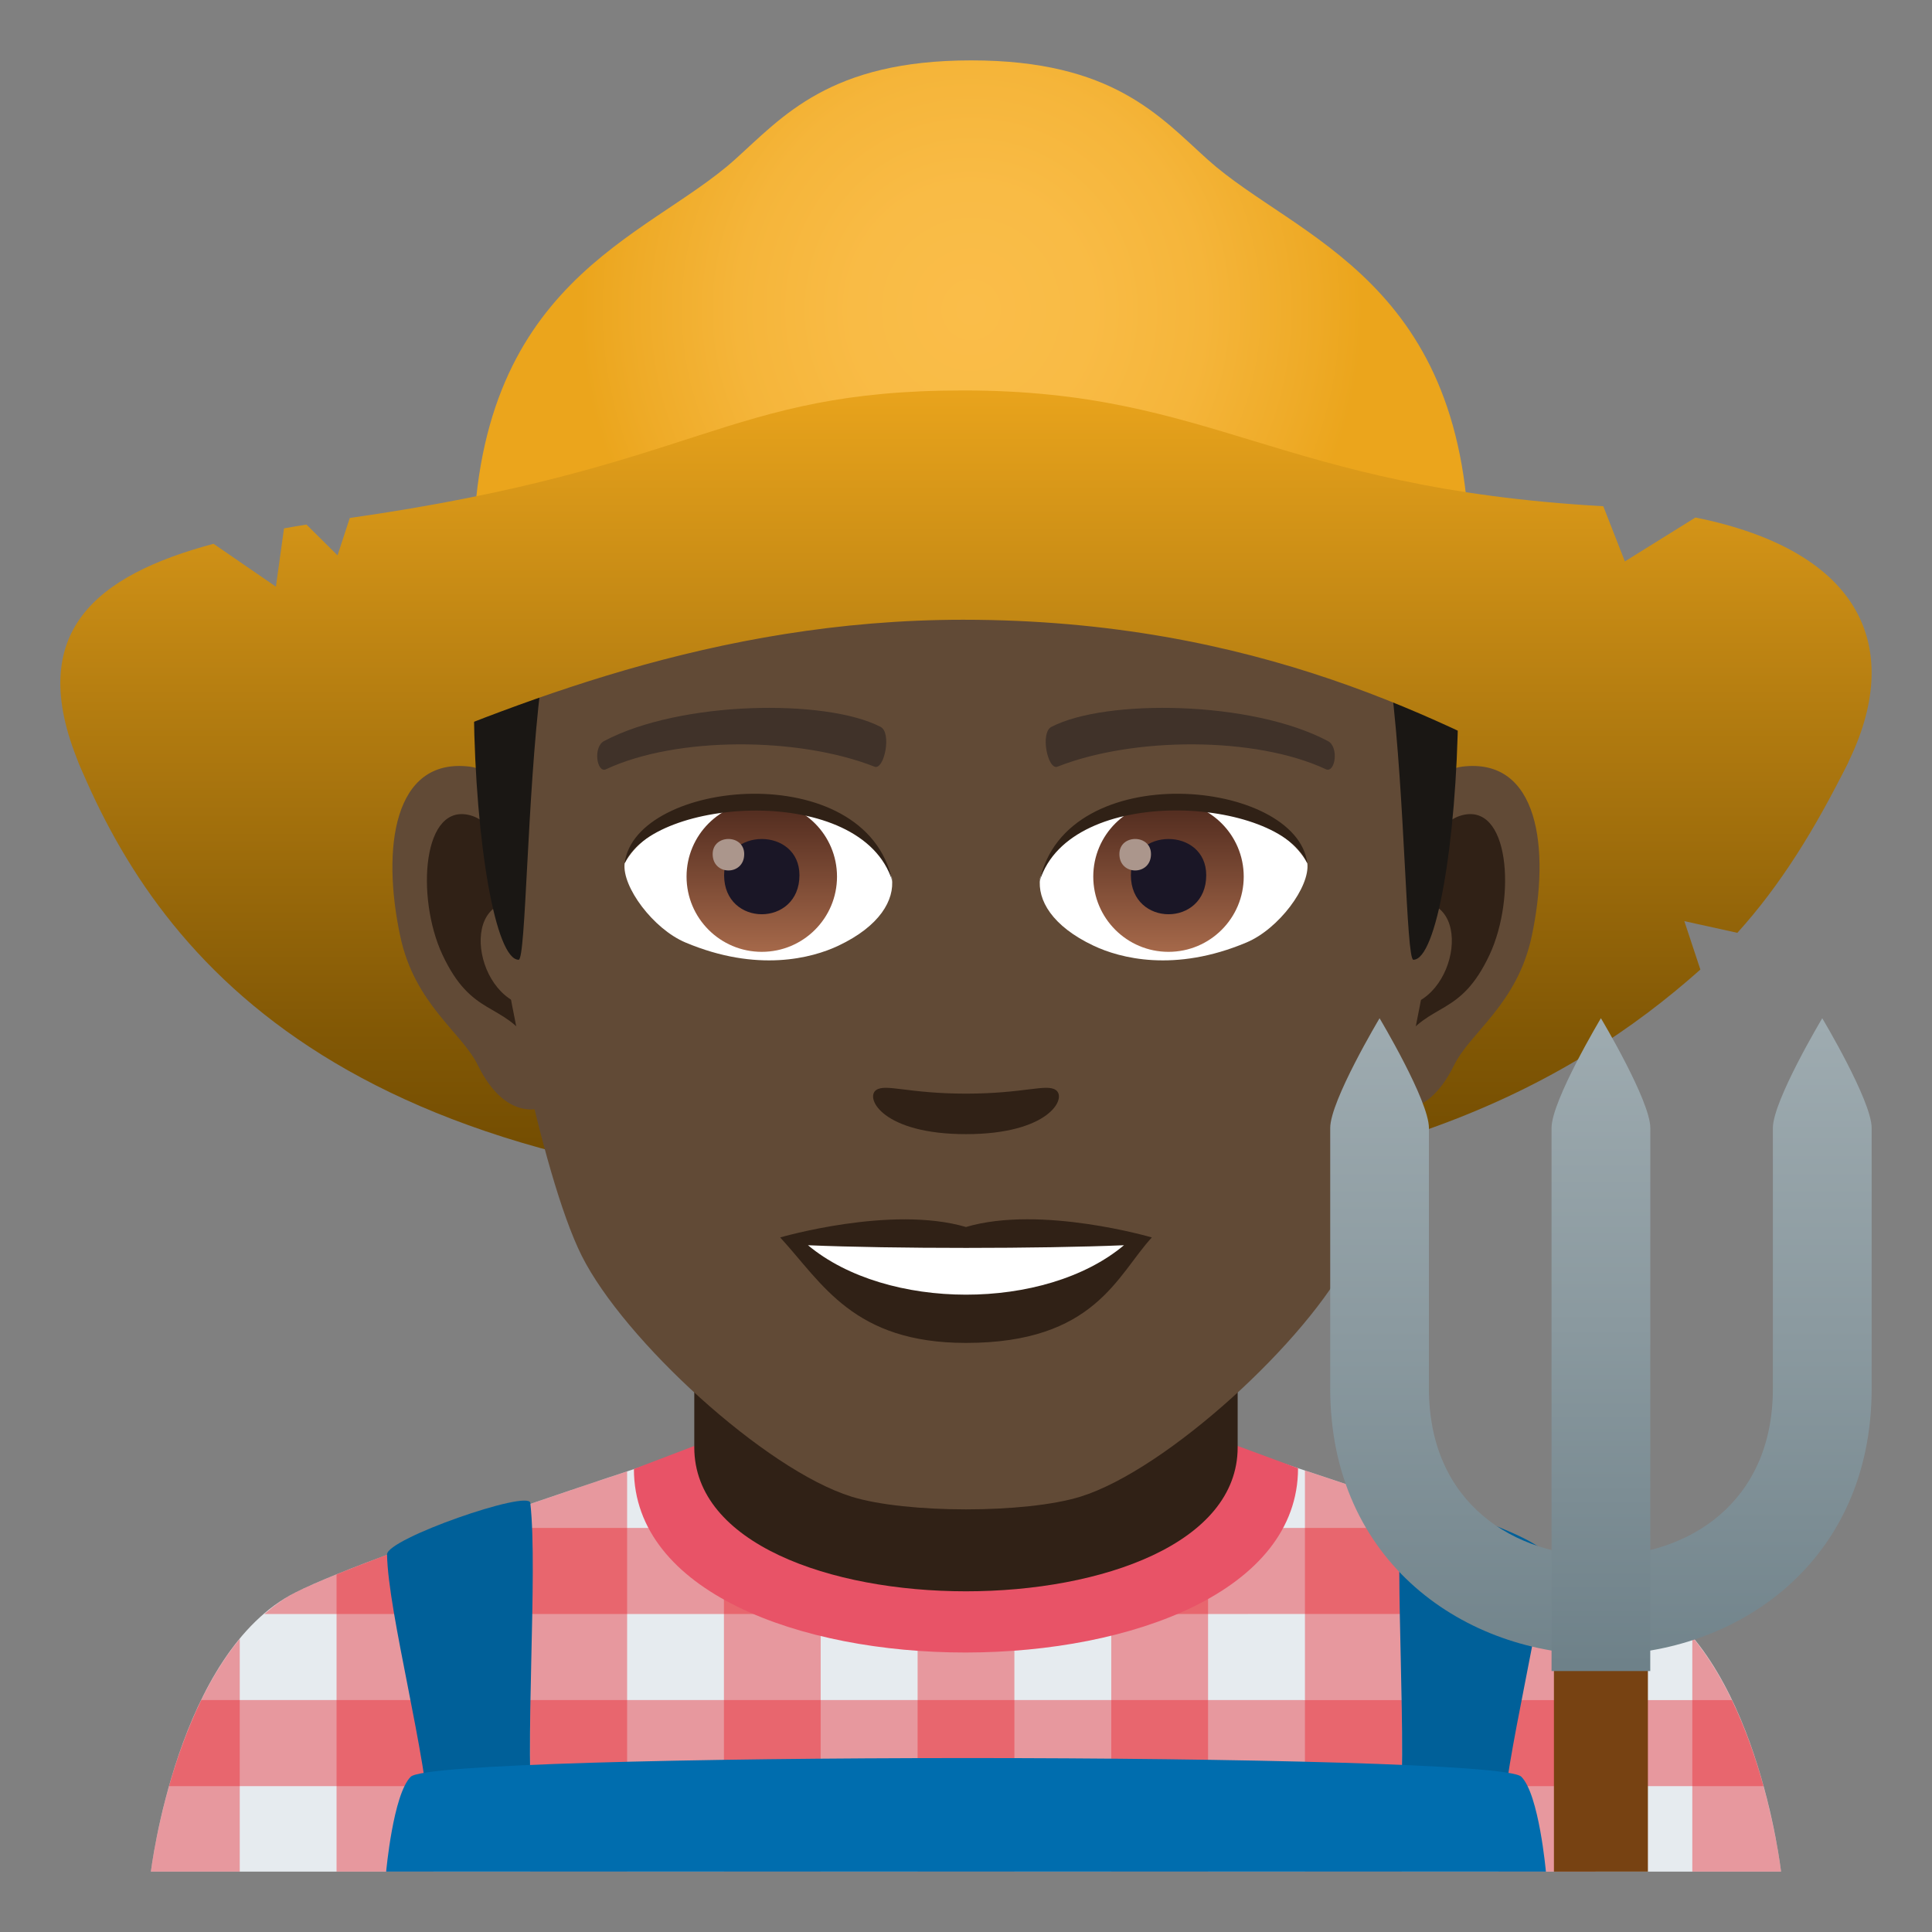 <?xml version="1.0" encoding="utf-8"?>
<!-- Generator: Adobe Illustrator 15.0.0, SVG Export Plug-In . SVG Version: 6.00 Build 0)  -->
<!DOCTYPE svg PUBLIC "-//W3C//DTD SVG 1.1//EN" "http://www.w3.org/Graphics/SVG/1.1/DTD/svg11.dtd">
<svg version="1.1" id="Layer_1" xmlns:x="http://ns.adobe.com/Extensibility/1.0/" xmlns:i="http://ns.adobe.com/AdobeIllustrator/10.0/" xmlns:graph="http://ns.adobe.com/Graphs/1.0/"
	 xmlns="http://www.w3.org/2000/svg" xmlns:xlink="http://www.w3.org/1999/xlink" xmlns:a="http://ns.adobe.com/AdobeSVGViewerExtensions/3.0/"
	 x="0px" y="0px" width="64px" height="64px" viewBox="0 0 64 64" enable-background="new 0 0 64 64" xml:space="preserve">
<rect x="0" y="0" width="64" height="64" fill="#808080" stroke="none"/>
<path fill="#E6EBEF" d="M9.788,52.752c2.699-1.365,13.908-4.969,13.908-4.969h16.696c0,0,11.199,3.596,13.883,4.965
	C58.181,54.732,58.999,62,58.999,62h-54C4.999,62,5.872,54.729,9.788,52.752z"/>
<path opacity="0.4" fill="#E81C27" d="M17.565,49.822V62h3.209V48.742C19.819,49.057,18.711,49.428,17.565,49.822z"/>
<rect x="30.397" y="47.783" opacity="0.4" fill="#E81C27" width="3.206" height="14.217"/>
<path opacity="0.4" fill="#E81C27" d="M4.999,62h2.943v-7.713C5.586,57.139,4.999,62,4.999,62z"/>
<path opacity="0.4" fill="#E81C27" d="M11.149,52.152V62h3.209V50.943C13.153,51.375,12.034,51.793,11.149,52.152z"/>
<rect x="23.981" y="47.783" opacity="0.4" fill="#E81C27" width="3.205" height="14.217"/>
<path opacity="0.4" fill="#E81C27" d="M56.06,54.227V62h2.939C58.999,62,58.438,57.074,56.06,54.227z"/>
<path opacity="0.4" fill="#E81C27" d="M49.644,50.912V62h3.207v-9.881C51.962,51.758,50.843,51.342,49.644,50.912z"/>
<rect x="36.812" y="47.783" opacity="0.4" fill="#E81C27" width="3.207" height="14.217"/>
<path opacity="0.4" fill="#E81C27" d="M43.228,48.713V62h3.207V49.791C45.284,49.396,44.177,49.025,43.228,48.713z"/>
<path opacity="0.4" fill="#E81C27" d="M58.419,59.168c-0.246-0.893-0.586-1.889-1.047-2.85L6.668,56.316
	c-0.467,0.963-0.814,1.959-1.068,2.852H58.419z"/>
<path opacity="0.4" fill="#E81C27" d="M55.306,53.465c-0.318-0.275-0.656-0.525-1.031-0.717c-0.99-0.504-3.141-1.313-5.461-2.133
	H15.276c-2.328,0.822-4.49,1.633-5.488,2.137c-0.375,0.189-0.713,0.439-1.033,0.715L55.306,53.465z"/>
<path fill="#006099" d="M49.755,60.615c0.09-2.381,1.395-7.184,1.426-9.123c0.01-0.52-4.697-2.152-4.746-1.707
	c-0.258,2.322,0.207,8.154-0.094,10.83H49.755z"/>
<path fill="#006099" d="M17.663,60.615c-0.305-2.676,0.164-8.508-0.096-10.83c-0.051-0.445-4.754,1.188-4.746,1.707
	c0.033,1.939,1.336,6.742,1.426,9.123H17.663z"/>
<path fill="#006DAE" d="M13.606,58.857c0.838-0.824,35.952-0.826,36.788-0.002C50.981,59.434,51.21,62,51.21,62H12.792
	C12.792,62,13.022,59.436,13.606,58.857z"/>
<path fill="#E85367" d="M20.999,48.662c0,8.123,22,8.098,22-0.025l-2-0.738h-18L20.999,48.662z"/>
<path fill="#302116" d="M22.999,47.945c0,6.359,18,6.359,18,0c0-2.164,0-6.158,0-6.158h-18
	C22.999,41.787,22.999,45.781,22.999,47.945z"/>
<linearGradient id="SVGID_1_" gradientUnits="userSpaceOnUse" x1="31.903" y1="39.758" x2="31.903" y2="13.048">
	<stop  offset="0" style="stop-color:#6E4900"/>
	<stop  offset="0.209" style="stop-color:#825805"/>
	<stop  offset="0.635" style="stop-color:#B77F11"/>
	<stop  offset="1" style="stop-color:#E8A31C"/>
	<a:midPointStop  offset="0" style="stop-color:#6E4900"/>
	<a:midPointStop  offset="0.545" style="stop-color:#6E4900"/>
	<a:midPointStop  offset="1" style="stop-color:#E8A31C"/>
</linearGradient>
<path fill="url(#SVGID_1_)" d="M61.2,25.303c-1.08,2.176-2.23,4.033-3.648,5.598l-1.756-0.387l0.531,1.604
	c-4.338,3.863-11.109,7.557-24.417,7.557c-20.322,0-26.559-7.813-29.291-14.371C0.147,19.373,63.392,20.891,61.2,25.303z"/>
<path id="Path_2732_" fill="#614A36" d="M48.44,25.395c-2.545,0.307-4.383,8.814-2.781,11.061c0.225,0.313,1.535,0.814,2.508-1.168
	c0.539-1.098,2.092-2.014,2.574-4.277C51.358,28.109,50.974,25.088,48.44,25.395z"/>
<path id="Path_2731_" fill="#614A36" d="M15.559,25.395c2.545,0.307,4.383,8.814,2.781,11.061c-0.225,0.313-1.535,0.814-2.51-1.168
	c-0.537-1.098-2.092-2.014-2.572-4.277C12.639,28.109,13.026,25.088,15.559,25.395z"/>
<path id="Path_2730_" fill="#302116" d="M48.372,27.023c-0.664,0.209-1.389,1.221-1.781,2.898c2.32-0.498,1.74,3.361-0.277,3.434
	c0.02,0.389,0.045,0.787,0.094,1.207c0.971-1.408,1.959-0.844,2.938-2.939C50.226,29.734,50.017,26.51,48.372,27.023z"/>
<path id="Path_2729_" fill="#302116" d="M17.409,29.918c-0.395-1.676-1.117-2.686-1.781-2.895c-1.643-0.514-1.855,2.711-0.973,4.6
	c0.979,2.096,1.967,1.531,2.939,2.939c0.047-0.42,0.074-0.82,0.09-1.209C15.688,33.26,15.116,29.447,17.409,29.918z"/>
<path id="Path_2728_" fill="#614A36" d="M31.999,9.035c-11.027,0-16.34,8.328-15.676,19.908c0.133,2.33,1.582,9.93,2.947,12.656
	c1.398,2.789,6.074,7.09,8.938,7.98c1.811,0.561,5.774,0.561,7.583,0c2.865-0.891,7.543-5.191,8.939-7.98
	c1.369-2.727,2.814-10.324,2.945-12.656C48.343,17.363,43.03,9.035,31.999,9.035z"/>
<path id="Path_2727_" fill="#403229" d="M43.981,24.545c-2.521-1.336-7.348-1.4-9.146-0.469c-0.387,0.178-0.131,1.441,0.193,1.322
	c2.504-0.99,6.547-1.012,8.893,0.084C44.233,25.625,44.364,24.73,43.981,24.545z"/>
<path id="Path_2726_" fill="#403229" d="M20.018,24.545c2.521-1.336,7.346-1.4,9.146-0.469c0.385,0.178,0.131,1.441-0.193,1.322
	c-2.51-0.99-6.547-1.012-8.895,0.084C19.766,25.625,19.637,24.73,20.018,24.545z"/>
<path id="Path_2725_" fill="#302116" d="M34.976,36.109c-0.314-0.219-1.053,0.119-2.977,0.119c-1.92,0-2.66-0.338-2.975-0.119
	c-0.377,0.266,0.223,1.461,2.975,1.461C34.753,37.57,35.354,36.375,34.976,36.109z"/>
<path id="Path_2724_" fill="#302116" d="M31.999,40.646c-2.479-0.729-6.154,0.346-6.154,0.346c1.398,1.521,2.424,3.494,6.154,3.494
	c4.276,0,5.002-2.24,6.157-3.494C38.155,40.992,34.479,39.912,31.999,40.646z"/>
<path id="Path_2723_" fill="#FFFFFF" d="M26.766,41.25c2.602,2.176,7.852,2.191,10.467,0C34.462,41.367,29.557,41.369,26.766,41.25z
	"/>
<path id="Path_2722_" fill="#FFFFFF" d="M29.545,29.086c0.094,0.73-0.402,1.594-1.773,2.242c-0.871,0.412-2.686,0.896-5.066-0.107
	c-1.066-0.449-2.107-1.848-2.014-2.623C21.983,26.168,28.336,25.813,29.545,29.086z"/>
<linearGradient id="Oval_1_" gradientUnits="userSpaceOnUse" x1="-424.582" y1="477.465" x2="-424.582" y2="478.224" gradientTransform="matrix(6.57 0 0 -6.57 2814.78 3168.528)">
	<stop  offset="0" style="stop-color:#A6694A"/>
	<stop  offset="1" style="stop-color:#4F2A1E"/>
	<a:midPointStop  offset="0" style="stop-color:#A6694A"/>
	<a:midPointStop  offset="0.5" style="stop-color:#A6694A"/>
	<a:midPointStop  offset="1" style="stop-color:#4F2A1E"/>
</linearGradient>
<circle id="Oval_416_" fill="url(#Oval_1_)" cx="25.235" cy="29.039" r="2.492"/>
<path id="Path_2721_" fill="#1A1626" d="M23.987,28.992c0,1.725,2.496,1.725,2.496,0C26.483,27.393,23.987,27.393,23.987,28.992z"/>
<path id="Path_2720_" fill="#AB968C" d="M23.608,28.293c0,0.723,1.045,0.723,1.045,0C24.653,27.625,23.608,27.625,23.608,28.293z"/>
<path id="Path_2719_" fill="#302116" d="M29.557,29.182c-1.014-3.25-7.926-2.77-8.865-0.584
	C21.04,25.799,28.694,25.059,29.557,29.182z"/>
<path id="Path_2718_" fill="#FFFFFF" d="M34.454,29.086c-0.094,0.73,0.4,1.594,1.773,2.242c0.871,0.412,2.684,0.896,5.064-0.107
	c1.07-0.449,2.109-1.848,2.016-2.623C42.017,26.168,35.661,25.813,34.454,29.086z"/>
<linearGradient id="Oval_2_" gradientUnits="userSpaceOnUse" x1="-425.23" y1="477.465" x2="-425.23" y2="478.224" gradientTransform="matrix(6.57 0 0 -6.57 2832.511 3168.528)">
	<stop  offset="0" style="stop-color:#A6694A"/>
	<stop  offset="1" style="stop-color:#4F2A1E"/>
	<a:midPointStop  offset="0" style="stop-color:#A6694A"/>
	<a:midPointStop  offset="0.5" style="stop-color:#A6694A"/>
	<a:midPointStop  offset="1" style="stop-color:#4F2A1E"/>
</linearGradient>
<circle id="Oval_415_" fill="url(#Oval_2_)" cx="38.708" cy="29.039" r="2.492"/>
<path id="Path_2717_" fill="#1A1626" d="M37.462,28.992c0,1.725,2.496,1.725,2.496,0C39.958,27.393,37.462,27.393,37.462,28.992z"/>
<path id="Path_2716_" fill="#AB968C" d="M37.081,28.293c0,0.723,1.047,0.723,1.047,0C38.128,27.625,37.081,27.625,37.081,28.293z"/>
<path id="Path_2715_" fill="#302116" d="M34.442,29.182c1.012-3.248,7.92-2.783,8.865-0.584
	C42.956,25.799,35.306,25.059,34.442,29.182z"/>
<path fill="#403A33" d="M46.085,11.793C43.671,8.533,39.253,6,31.999,6c-7.252,0-11.668,2.533-14.082,5.793
	C14.499,16.41,49.501,16.41,46.085,11.793z"/>
<linearGradient id="SVGID_2_" gradientUnits="userSpaceOnUse" x1="32" y1="31.793" x2="32" y2="10.412">
	<stop  offset="0.5" style="stop-color:#1A1714"/>
	<stop  offset="0.672" style="stop-color:#231F1B"/>
	<stop  offset="0.952" style="stop-color:#3B362F"/>
	<stop  offset="1" style="stop-color:#403A33"/>
	<a:midPointStop  offset="0.5" style="stop-color:#1A1714"/>
	<a:midPointStop  offset="0.6" style="stop-color:#1A1714"/>
	<a:midPointStop  offset="1" style="stop-color:#403A33"/>
</linearGradient>
<path fill="url(#SVGID_2_)" d="M46.085,11.793c-2.414-3.26-6.832,0.275-14.086,0.275c-7.252,0-11.668-3.535-14.082-0.275
	c-3.418,4.617-2.258,20-0.736,20c0.24,0,0.275-5.381,0.736-9.104c0.373-3.029,1.094-5.969,1.924-6.449
	c2.531-1.467,7.412,0.631,12.158,0.631c4.747,0,9.629-2.098,12.163-0.631c0.828,0.48,1.547,3.42,1.924,6.449
	c0.459,3.723,0.494,9.104,0.734,9.104C48.341,31.793,49.501,16.41,46.085,11.793z"/>
<radialGradient id="SVGID_3_" cx="-5.039" cy="10.258" r="13.364" gradientTransform="matrix(0.971 0 0 1 37.065 0)" gradientUnits="userSpaceOnUse">
	<stop  offset="0" style="stop-color:#FABD49"/>
	<stop  offset="0.304" style="stop-color:#F9BB45"/>
	<stop  offset="0.596" style="stop-color:#F5B53A"/>
	<stop  offset="0.882" style="stop-color:#EEAA26"/>
	<stop  offset="1" style="stop-color:#EBA51C"/>
	<a:midPointStop  offset="0" style="stop-color:#FABD49"/>
	<a:midPointStop  offset="0.715" style="stop-color:#FABD49"/>
	<a:midPointStop  offset="1" style="stop-color:#EBA51C"/>
</radialGradient>
<path fill="url(#SVGID_3_)" d="M40.011,5.291C38.417,3.859,36.866,2,32.174,2c-4.689,0-6.242,1.859-7.836,3.291
	c-2.92,2.623-8.664,3.99-8.664,13.225h33C48.675,9.281,42.933,7.914,40.011,5.291z"/>
<linearGradient id="SVGID_4_" gradientUnits="userSpaceOnUse" x1="32" y1="39.759" x2="32" y2="13.048">
	<stop  offset="0" style="stop-color:#6E4900"/>
	<stop  offset="0.209" style="stop-color:#825805"/>
	<stop  offset="0.635" style="stop-color:#B77F11"/>
	<stop  offset="1" style="stop-color:#E8A31C"/>
	<a:midPointStop  offset="0" style="stop-color:#6E4900"/>
	<a:midPointStop  offset="0.545" style="stop-color:#6E4900"/>
	<a:midPointStop  offset="1" style="stop-color:#E8A31C"/>
</linearGradient>
<path fill="url(#SVGID_4_)" d="M61.2,25.303c-4.34,8.742-9.814-4.773-29.29-4.773c-16.605,0-26.559,11.332-29.291,4.773
	c-1.826-4.379,0.594-6.256,4.455-7.289l2.066,1.42l0.268-1.93c0.246-0.045,0.494-0.088,0.744-0.127l1.029,1.02l0.406-1.238
	c11.639-1.662,12.424-4.225,20.322-4.225c8.34,0,10.372,3.223,21.202,3.836l0.715,1.828l2.338-1.455
	C61.728,18.268,63.085,21.508,61.2,25.303z"/>
<linearGradient id="SVGID_5_" gradientUnits="userSpaceOnUse" x1="53.033" y1="33.883" x2="53.033" y2="56.383">
	<stop  offset="0" style="stop-color:#9EABB0"/>
	<stop  offset="0.471" style="stop-color:#8A999F"/>
	<stop  offset="1" style="stop-color:#6E8189"/>
	<a:midPointStop  offset="0" style="stop-color:#9EABB0"/>
	<a:midPointStop  offset="0.545" style="stop-color:#9EABB0"/>
	<a:midPointStop  offset="1" style="stop-color:#6E8189"/>
</linearGradient>
<path fill="url(#SVGID_5_)" d="M53.032,54.813c-4.455,0-8.967-3.027-8.967-8.816v-8.631c0-0.902,1.635-3.635,1.635-3.635
	s1.635,2.732,1.635,3.635v8.631c0,3.832,2.863,5.547,5.697,5.547c2.836,0,5.697-1.715,5.697-5.547v-8.631
	c0-0.902,1.635-3.635,1.635-3.635s1.637,2.732,1.637,3.635v8.631C62.001,51.785,57.489,54.813,53.032,54.813z"/>
<rect x="51.476" y="52.91" fill="#774212" width="3.113" height="9.09"/>
<linearGradient id="SVGID_6_" gradientUnits="userSpaceOnUse" x1="53.033" y1="33.875" x2="53.033" y2="55.171">
	<stop  offset="0" style="stop-color:#9EABB0"/>
	<stop  offset="0.471" style="stop-color:#8A999F"/>
	<stop  offset="1" style="stop-color:#6E8189"/>
	<a:midPointStop  offset="0" style="stop-color:#9EABB0"/>
	<a:midPointStop  offset="0.545" style="stop-color:#9EABB0"/>
	<a:midPointStop  offset="1" style="stop-color:#6E8189"/>
</linearGradient>
<path fill="url(#SVGID_6_)" d="M54.669,37.365c0-0.902-1.637-3.635-1.637-3.635s-1.635,2.732-1.635,3.635v17.99h3.27L54.669,37.365z
	"/>
</svg>
